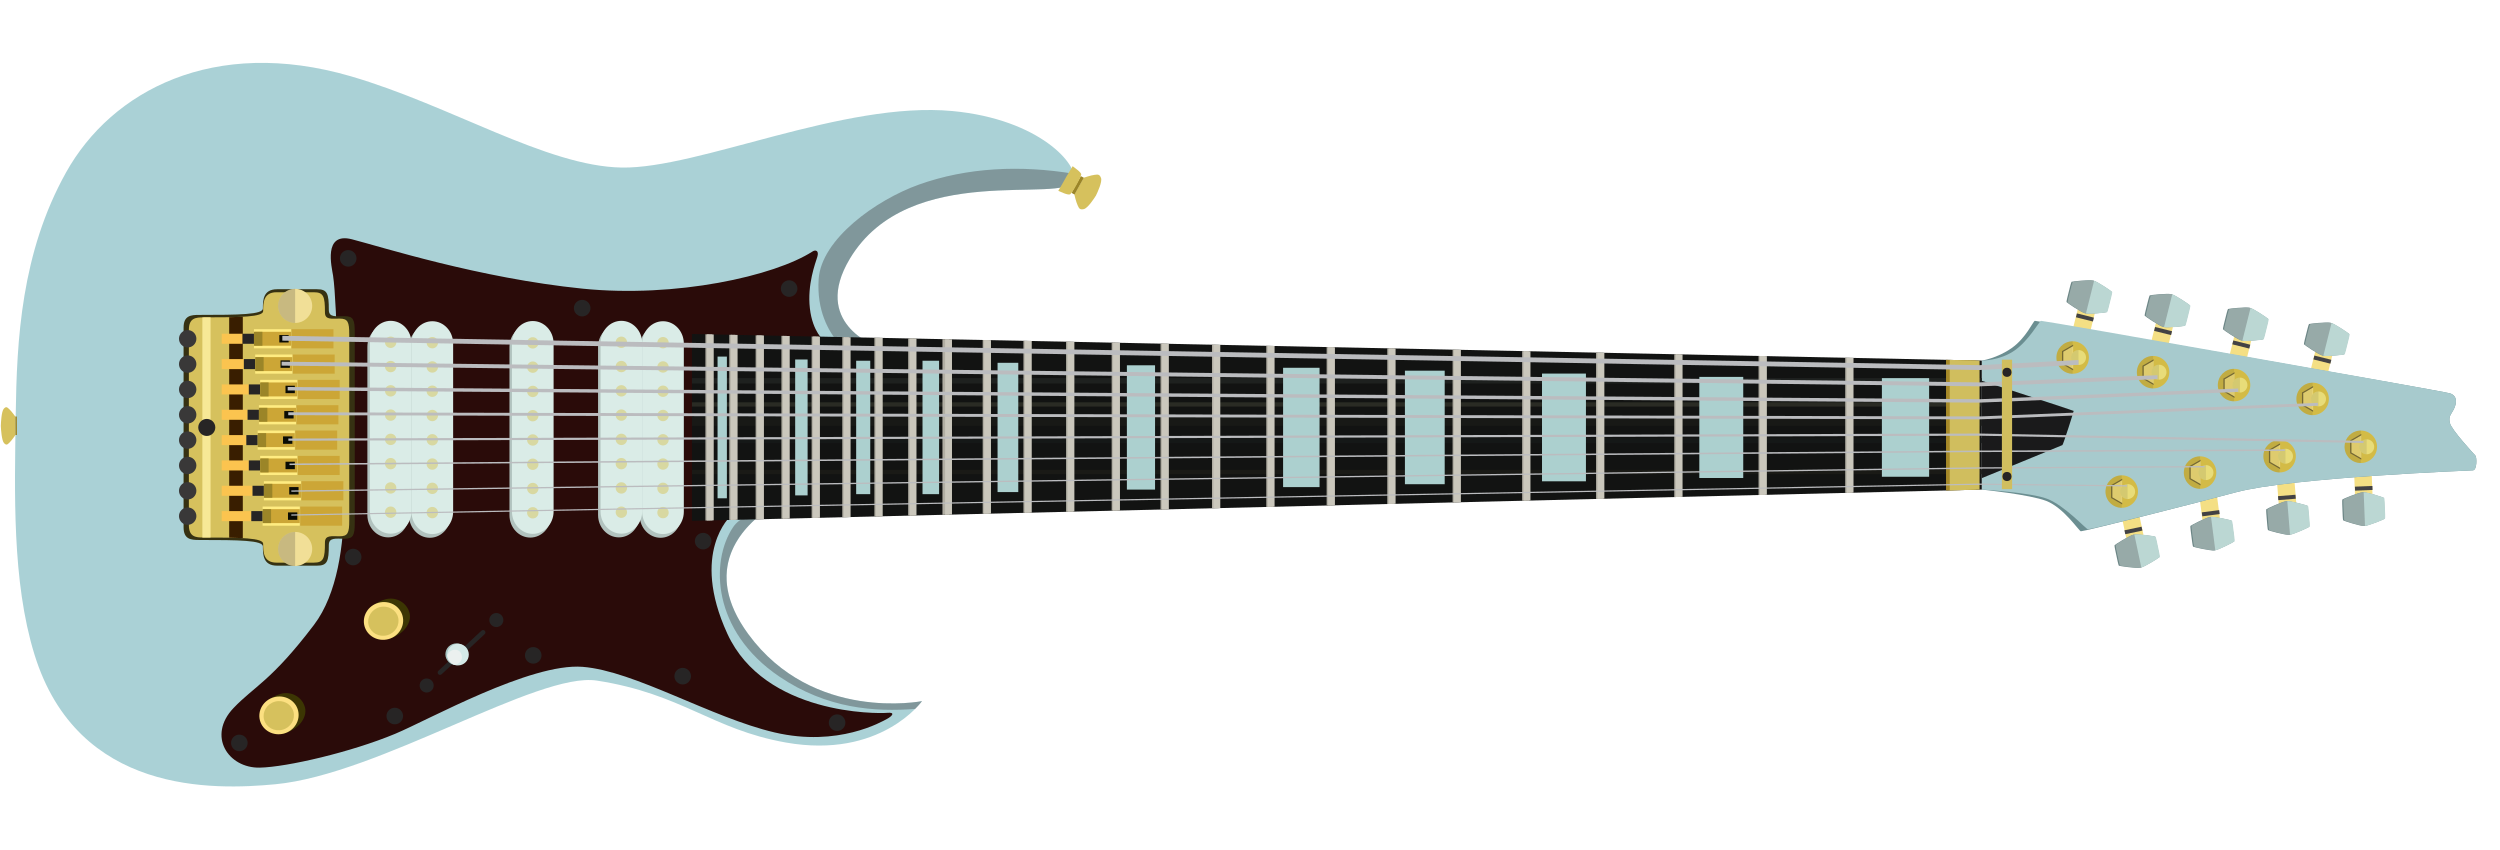 <?xml version="1.0" encoding="UTF-8" standalone="no"?>
<!-- Generator: Adobe Illustrator 16.0.0, SVG Export Plug-In . SVG Version: 6.00 Build 0)  -->

<svg
   xmlns:dc="http://purl.org/dc/elements/1.1/"
   xmlns:cc="http://creativecommons.org/ns#"
   xmlns:rdf="http://www.w3.org/1999/02/22-rdf-syntax-ns#"
   xmlns:svg="http://www.w3.org/2000/svg"
   xmlns="http://www.w3.org/2000/svg"
   xmlns:sodipodi="http://sodipodi.sourceforge.net/DTD/sodipodi-0.dtd"
   xmlns:inkscape="http://www.inkscape.org/namespaces/inkscape"
   version="1.1"
   id="Layer_1"
   x="0px"
   y="0px"
   width="512"
   height="174"
   viewBox="0 0 512 174"
   enable-background="new 0 0 500 1500"
   xml:space="preserve"
   inkscape:version="0.91 r13725"
   sodipodi:docname="tam100-8.svg"><defs
     id="defs773" /><sodipodi:namedview
     pagecolor="#ffffff"
     bordercolor="#666666"
     borderopacity="1"
     objecttolerance="10"
     gridtolerance="10"
     guidetolerance="10"
     inkscape:pageopacity="0"
     inkscape:pageshadow="2"
     inkscape:window-width="1920"
     inkscape:window-height="1058"
     id="namedview771"
     showgrid="false"
     inkscape:zoom="0.62933332"
     inkscape:cx="695.58732"
     inkscape:cy="302.02303"
     inkscape:window-x="-8"
     inkscape:window-y="-8"
     inkscape:window-maximized="1"
     inkscape:current-layer="Layer_1" /><g
     id="g3"
     transform="matrix(0,0.338,-0.338,0,507.166,2.473)"><path
       d="m 102.065,849.896 c -9.205,-3.214 -37.094,20.416 -42.092,73.431 -6.214,65.914 34.971,153.799 34.241,200.376 -0.717,45.683 -37.652,103.618 -55.326,164.258 -24.19,83.002 8.877,144.922 58.146,172.441 48.795,27.254 101.44,29.953 147.493,30.577 46.053,0.625 100.261,2.355 144.642,-11.344 85.104,-26.271 82.221,-108.764 78.712,-145.957 -5.924,-62.803 -68.354,-159.089 -62.809,-194.857 8.013,-51.674 29.566,-69.624 37.521,-114.492 10.195,-57.504 -25.103,-82.522 -25.103,-82.522 0,0 13.147,65.946 -40.602,105.287 -53.751,39.341 -81.714,-22.06 -81.714,-22.06 L 202.2,970.005 c 0,0 -13.881,38.81 -52.682,15.595 C 89.283,949.561 117.009,855.115 102.065,849.896 Z"
       id="path5"
       inkscape:connector-curvature="0"
       style="fill:#aad1d6" /><path
       d="m 102.065,849.896 c -1.117,-0.39 -2.512,-0.381 -4.105,0.024 -5.247,31.766 -4.01,64.326 6.651,94.006 9.238,25.718 32.97,58.969 57.241,60.536 37.385,2.416 51.241,-27.443 51.241,-27.443 l -0.765,-1.02 -10.129,-5.995 c 0,0 -13.881,38.81 -52.682,15.595 C 89.283,949.561 117.009,855.115 102.065,849.896 Z"
       id="path7"
       inkscape:connector-curvature="0"
       style="opacity:0.4;fill:#434244" /><path
       d="m 137.661,1287.295 c 4.51,-17.627 23.567,-77.085 29.925,-139.782 5.746,-56.67 -7.679,-116.361 -22.546,-139.373 -1.118,-1.73 -0.637,-4.06 3.279,-2.869 3.917,1.19 16.68,6.15 31.154,4.509 14.474,-1.641 19.676,-8.608 19.676,-8.608 l 106.169,56.57 c 0,0 21.968,24.689 71.326,2.049 49.359,-22.641 48.493,-91.239 47.961,-96.741 -0.532,-5.502 2.137,-2.943 3.689,0 1.552,2.943 17.216,29.514 8.198,68.047 -9.019,38.532 -37.303,84.853 -39.763,116.417 -2.459,31.563 32.107,93.227 40.582,113.548 11.089,26.588 20.147,65.569 20.496,81.983 0.41,19.267 -19.266,31.975 -36.072,15.987 -13.233,-12.588 -16.397,-22.956 -50.42,-48.78 -37.688,-28.605 -119.596,-15.164 -119.596,-15.164 0,0 -74.723,0.936 -92.054,3.594 -5.011,0.768 -26.513,6.239 -22.004,-11.387 z"
       id="path9"
       inkscape:connector-curvature="0"
       style="fill:#2a0b09" /><g
       id="g11"><rect
         x="299.702"
         y="203.439"
         transform="matrix(0.978,-0.207,0.207,0.978,-36.518,68.629)"
         width="19.698"
         height="10.609"
         id="rect13"
         style="fill:#f4df84" /><rect
         x="313.042"
         y="202.442"
         transform="matrix(0.978,-0.207,0.207,0.978,-36.255,69.694)"
         width="2.418"
         height="10.611"
         id="rect15"
         style="fill:#434244" /><path
         d="m 317.869,194.755 c 0.229,-0.285 4.54,-1.156 6.158,-1.497 1.612,-0.34 5.904,-1.29 6.231,-1.125 0.325,0.163 5.896,9.025 6.409,11.447 0.512,2.421 -0.989,12.779 -1.221,13.061 -0.231,0.287 -4.541,1.157 -6.156,1.498 -1.615,0.343 -5.909,1.292 -6.235,1.126 -0.324,-0.166 -5.87,-8.91 -6.407,-11.447 -0.536,-2.538 0.989,-12.781 1.221,-13.063 z"
         id="path17"
         inkscape:connector-curvature="0"
         style="fill:#6d8686" /><path
         d="m 317.798,194.423 c 0.232,-0.279 4.542,-1.151 6.158,-1.493 1.614,-0.342 5.907,-1.289 6.232,-1.129 0.324,0.161 5.859,8.851 6.361,11.226 0.505,2.379 -1.034,12.564 -1.268,12.844 -0.23,0.279 -4.54,1.152 -6.154,1.494 -1.616,0.342 -5.91,1.289 -6.234,1.129 -0.325,-0.162 -5.834,-8.736 -6.361,-11.228 -0.526,-2.492 1.035,-12.563 1.266,-12.843 z"
         id="path19"
         inkscape:connector-curvature="0"
         style="fill:#bbd7d3" /><path
         d="m 329.128,217.365 c 1.614,-0.341 5.924,-1.215 6.154,-1.494 0.233,-0.279 1.772,-10.464 1.268,-12.844 l -20.018,4.238 c 0.527,2.492 6.036,11.066 6.361,11.228 0.325,0.16 4.619,-0.786 6.235,-1.128 z"
         id="path21"
         inkscape:connector-curvature="0"
         style="opacity:0.3;fill:#434244" /></g><g
       id="g23"><rect
         x="179.733"
         y="233.028"
         transform="matrix(-0.97,-0.242,0.242,-0.97,315.763,515.501)"
         width="19.697"
         height="10.609"
         id="rect25"
         style="fill:#f4df84" /><rect
         x="183.713"
         y="231.863"
         transform="matrix(-0.97,-0.242,0.242,-0.97,307.015,512.01)"
         width="2.417"
         height="10.611"
         id="rect27"
         style="fill:#434244" /><path
         d="m 181.775,224.052 c -0.219,-0.293 -4.496,-1.32 -6.101,-1.719 -1.599,-0.398 -5.854,-1.502 -6.188,-1.349 -0.329,0.151 -6.219,8.806 -6.818,11.208 -0.599,2.402 0.527,12.809 0.748,13.097 0.22,0.295 4.495,1.32 6.097,1.719 1.602,0.402 5.859,1.505 6.19,1.351 0.33,-0.153 6.189,-8.692 6.818,-11.207 0.627,-2.517 -0.524,-12.81 -0.746,-13.1 z"
         id="path29"
         inkscape:connector-curvature="0"
         style="fill:#6d8686" /><path
         d="m 181.858,223.723 c -0.224,-0.287 -4.498,-1.314 -6.102,-1.715 -1.6,-0.4 -5.855,-1.5 -6.187,-1.353 -0.33,0.15 -6.177,8.633 -6.764,10.988 -0.59,2.36 0.579,12.594 0.802,12.881 0.22,0.287 4.496,1.316 6.097,1.715 1.604,0.402 5.859,1.502 6.189,1.354 0.33,-0.148 6.146,-8.518 6.763,-10.989 0.618,-2.472 -0.579,-12.592 -0.798,-12.881 z"
         id="path31"
         inkscape:connector-curvature="0"
         style="fill:#bbd7d3" /><path
         d="m 169.705,246.239 c -1.601,-0.398 -5.877,-1.428 -6.097,-1.715 -0.223,-0.287 -1.392,-10.521 -0.802,-12.881 l 19.851,4.96 c -0.616,2.471 -6.433,10.84 -6.763,10.989 -0.33,0.149 -4.585,-0.951 -6.189,-1.353 z"
         id="path33"
         inkscape:connector-curvature="0"
         style="opacity:0.3;fill:#434244" /></g><g
       id="g35"><rect
         x="187.979"
         y="185.683"
         transform="matrix(-0.97,-0.242,0.242,-0.97,343.486,424.216)"
         width="19.697"
         height="10.609"
         id="rect37"
         style="fill:#f4df84" /><rect
         x="191.958"
         y="184.518"
         transform="matrix(-0.97,-0.242,0.242,-0.97,334.708,420.718)"
         width="2.417"
         height="10.61"
         id="rect39"
         style="fill:#434244" /><path
         d="m 190.021,176.707 c -0.22,-0.293 -4.497,-1.32 -6.101,-1.719 -1.6,-0.399 -5.854,-1.502 -6.188,-1.349 -0.329,0.151 -6.219,8.806 -6.817,11.208 -0.6,2.402 0.526,12.809 0.747,13.097 0.22,0.295 4.496,1.32 6.097,1.72 1.602,0.401 5.859,1.504 6.191,1.351 0.33,-0.153 6.188,-8.692 6.817,-11.208 0.628,-2.518 -0.525,-12.81 -0.746,-13.1 z"
         id="path41"
         inkscape:connector-curvature="0"
         style="fill:#6d8686" /><path
         d="m 190.104,176.377 c -0.223,-0.286 -4.498,-1.313 -6.102,-1.714 -1.6,-0.4 -5.854,-1.501 -6.187,-1.354 -0.33,0.15 -6.176,8.634 -6.763,10.989 -0.591,2.36 0.579,12.594 0.801,12.881 0.221,0.287 4.496,1.316 6.098,1.714 1.602,0.401 5.859,1.503 6.188,1.354 0.33,-0.149 6.147,-8.519 6.764,-10.99 0.617,-2.47 -0.58,-12.59 -0.799,-12.88 z"
         id="path43"
         inkscape:connector-curvature="0"
         style="fill:#bbd7d3" /><path
         d="m 177.951,198.894 c -1.602,-0.398 -5.877,-1.428 -6.098,-1.714 -0.222,-0.287 -1.392,-10.521 -0.801,-12.881 l 19.851,4.96 c -0.616,2.471 -6.434,10.84 -6.764,10.99 -0.328,0.147 -4.586,-0.954 -6.188,-1.355 z"
         id="path45"
         inkscape:connector-curvature="0"
         style="opacity:0.3;fill:#434244" /></g><g
       id="g47"><rect
         x="196.225"
         y="138.245"
         transform="matrix(-0.97,-0.242,0.242,-0.97,371.221,332.755)"
         width="19.697"
         height="10.609"
         id="rect49"
         style="fill:#f4df84" /><rect
         x="200.204"
         y="137.079"
         transform="matrix(-0.97,-0.242,0.242,-0.97,362.351,329.305)"
         width="2.418"
         height="10.611"
         id="rect51"
         style="fill:#434244" /><path
         d="m 198.267,129.269 c -0.219,-0.293 -4.495,-1.32 -6.101,-1.72 -1.599,-0.398 -5.854,-1.502 -6.187,-1.349 -0.33,0.151 -6.219,8.806 -6.819,11.207 -0.599,2.401 0.527,12.808 0.748,13.097 0.22,0.295 4.496,1.321 6.098,1.72 1.602,0.402 5.858,1.504 6.19,1.351 0.33,-0.154 6.188,-8.692 6.817,-11.208 0.628,-2.515 -0.525,-12.808 -0.746,-13.098 z"
         id="path53"
         inkscape:connector-curvature="0"
         style="fill:#6d8686" /><path
         d="m 198.35,128.939 c -0.223,-0.287 -4.498,-1.314 -6.102,-1.714 -1.6,-0.401 -5.854,-1.501 -6.187,-1.354 -0.33,0.15 -6.176,8.634 -6.764,10.988 -0.59,2.36 0.58,12.595 0.803,12.881 0.22,0.288 4.495,1.316 6.097,1.716 1.603,0.401 5.859,1.502 6.189,1.354 0.33,-0.15 6.146,-8.519 6.764,-10.989 0.617,-2.472 -0.581,-12.593 -0.8,-12.882 z"
         id="path55"
         inkscape:connector-curvature="0"
         style="fill:#bbd7d3" /><path
         d="m 186.197,151.456 c -1.602,-0.399 -5.877,-1.428 -6.097,-1.716 -0.223,-0.286 -1.393,-10.521 -0.803,-12.881 l 19.853,4.961 c -0.618,2.47 -6.434,10.839 -6.764,10.989 -0.329,0.149 -4.586,-0.952 -6.189,-1.353 z"
         id="path57"
         inkscape:connector-curvature="0"
         style="opacity:0.3;fill:#434244" /></g><g
       id="g59"><rect
         x="205.332"
         y="89.169"
         transform="matrix(-0.97,-0.242,0.242,-0.97,401.06,238.268)"
         width="19.697"
         height="10.609"
         id="rect61"
         style="fill:#f4df84" /><rect
         x="209.311"
         y="88.004"
         transform="matrix(-0.97,-0.242,0.242,-0.97,392.206,234.783)"
         width="2.418"
         height="10.61"
         id="rect63"
         style="fill:#434244" /><path
         d="m 207.374,80.192 c -0.219,-0.294 -4.496,-1.32 -6.101,-1.719 -1.598,-0.399 -5.854,-1.502 -6.188,-1.35 -0.33,0.152 -6.219,8.806 -6.818,11.208 -0.6,2.401 0.527,12.808 0.748,13.096 0.22,0.295 4.495,1.32 6.097,1.72 1.602,0.401 5.859,1.504 6.19,1.35 0.331,-0.153 6.189,-8.692 6.818,-11.207 0.628,-2.515 -0.525,-12.808 -0.746,-13.098 z"
         id="path65"
         inkscape:connector-curvature="0"
         style="fill:#6d8686" /><path
         d="m 207.457,79.863 c -0.224,-0.287 -4.498,-1.314 -6.101,-1.714 -1.601,-0.401 -5.856,-1.501 -6.188,-1.354 -0.33,0.15 -6.176,8.634 -6.764,10.987 -0.59,2.361 0.579,12.595 0.802,12.882 0.221,0.288 4.496,1.317 6.098,1.715 1.602,0.401 5.859,1.502 6.188,1.354 0.33,-0.15 6.146,-8.52 6.763,-10.99 0.618,-2.47 -0.579,-12.591 -0.798,-12.88 z"
         id="path67"
         inkscape:connector-curvature="0"
         style="fill:#bbd7d3" /><path
         d="m 195.305,102.379 c -1.602,-0.398 -5.877,-1.428 -6.098,-1.715 -0.223,-0.287 -1.392,-10.521 -0.802,-12.882 l 19.851,4.961 c -0.616,2.47 -6.433,10.84 -6.763,10.99 -0.329,0.148 -4.587,-0.952 -6.188,-1.354 z"
         id="path69"
         inkscape:connector-curvature="0"
         style="opacity:0.3;fill:#434244" /></g><g
       id="g71"><rect
         x="288.903"
         y="156.41"
         transform="matrix(0.992,-0.127,0.127,0.992,-18.146,39.321)"
         width="19.697"
         height="10.609"
         id="rect73"
         style="fill:#f4df84" /><rect
         x="302.308"
         y="155.797"
         transform="matrix(0.992,-0.128,0.128,0.992,-18.059,40.002)"
         width="2.417"
         height="10.61"
         id="rect75"
         style="fill:#434244" /><path
         d="m 308.174,148.445 c 0.252,-0.265 4.619,-0.785 6.26,-0.994 1.635,-0.208 5.989,-0.808 6.303,-0.617 0.31,0.188 5.146,9.472 5.462,11.929 0.313,2.454 -2.021,12.657 -2.274,12.919 -0.253,0.267 -4.619,0.785 -6.256,0.995 -1.638,0.211 -5.994,0.809 -6.307,0.618 -0.31,-0.191 -5.13,-9.355 -5.46,-11.927 -0.33,-2.575 2.018,-12.661 2.272,-12.923 z"
         id="path77"
         inkscape:connector-curvature="0"
         style="fill:#6d8686" /><path
         d="m 308.13,148.108 c 0.255,-0.259 4.621,-0.779 6.26,-0.989 1.637,-0.21 5.991,-0.807 6.303,-0.622 0.311,0.187 5.125,9.295 5.433,11.704 0.31,2.413 -2.048,12.439 -2.302,12.699 -0.253,0.259 -4.619,0.781 -6.256,0.991 -1.639,0.21 -5.995,0.807 -6.305,0.621 -0.312,-0.187 -5.109,-9.18 -5.433,-11.706 -0.324,-2.526 2.048,-12.437 2.3,-12.698 z"
         id="path79"
         inkscape:connector-curvature="0"
         style="fill:#bbd7d3" /><path
         d="m 317.567,171.891 c 1.637,-0.209 6.003,-0.731 6.256,-0.991 0.254,-0.26 2.611,-10.287 2.302,-12.699 l -20.295,2.605 c 0.323,2.526 5.121,11.519 5.433,11.706 0.309,0.186 4.666,-0.411 6.304,-0.621 z"
         id="path81"
         inkscape:connector-curvature="0"
         style="opacity:0.3;fill:#434244" /></g><g
       id="g83"><rect
         x="279.35"
         y="109.872"
         transform="matrix(0.997,-0.082,0.082,0.997,-8.444,24.014)"
         width="19.698"
         height="10.61"
         id="rect85"
         style="fill:#f4df84" /><rect
         x="292.778"
         y="109.479"
         transform="matrix(0.997,-0.082,0.082,0.997,-8.423,24.496)"
         width="2.417"
         height="10.611"
         id="rect87"
         style="fill:#434244" /><path
         d="m 299.22,102.353 c 0.263,-0.253 4.65,-0.572 6.297,-0.706 1.644,-0.134 6.021,-0.534 6.325,-0.328 0.302,0.203 4.708,9.698 4.91,12.166 0.201,2.466 -2.598,12.552 -2.863,12.802 -0.265,0.254 -4.65,0.573 -6.295,0.707 -1.646,0.136 -6.025,0.534 -6.328,0.329 -0.301,-0.206 -4.696,-9.581 -4.908,-12.165 -0.212,-2.586 2.595,-12.555 2.862,-12.805 z"
         id="path89"
         inkscape:connector-curvature="0"
         style="fill:#6d8686" /><path
         d="m 299.19,102.015 c 0.267,-0.247 4.651,-0.567 6.299,-0.702 1.645,-0.135 6.021,-0.531 6.324,-0.333 0.302,0.202 4.693,9.521 4.892,11.94 0.199,2.424 -2.615,12.333 -2.882,12.581 -0.264,0.248 -4.649,0.569 -6.294,0.703 -1.647,0.135 -6.026,0.531 -6.327,0.331 -0.302,-0.201 -4.683,-9.403 -4.891,-11.942 -0.207,-2.537 2.616,-12.33 2.879,-12.578 z"
         id="path91"
         inkscape:connector-curvature="0"
         style="fill:#bbd7d3" /><path
         d="m 307.529,126.205 c 1.645,-0.134 6.03,-0.456 6.294,-0.703 0.267,-0.248 3.081,-10.157 2.882,-12.581 l -20.394,1.673 c 0.208,2.539 4.589,11.741 4.891,11.942 0.301,0.2 4.68,-0.196 6.327,-0.331 z"
         id="path93"
         inkscape:connector-curvature="0"
         style="opacity:0.3;fill:#434244" /></g><g
       id="g95"><rect
         x="273.941"
         y="63.273"
         transform="matrix(0.999,-0.039,0.039,0.999,-2.466,11.154)"
         width="19.697"
         height="10.61"
         id="rect97"
         style="fill:#f4df84" /><rect
         x="287.381"
         y="63.084"
         transform="matrix(0.999,-0.04,0.04,0.999,-2.482,11.481)"
         width="2.417"
         height="10.612"
         id="rect99"
         style="fill:#434244" /><path
         d="m 294.348,56.193 c 0.274,-0.242 4.671,-0.374 6.322,-0.437 1.647,-0.064 6.038,-0.276 6.333,-0.058 0.292,0.216 4.29,9.891 4.387,12.364 0.096,2.473 -3.131,12.429 -3.407,12.668 -0.275,0.242 -4.67,0.375 -6.32,0.438 -1.649,0.065 -6.043,0.276 -6.335,0.058 -0.292,-0.218 -4.284,-9.772 -4.386,-12.364 -0.1,-2.59 3.129,-12.43 3.406,-12.669 z"
         id="path101"
         inkscape:connector-curvature="0"
         style="fill:#6d8686" /><path
         d="m 294.334,55.855 c 0.275,-0.236 4.671,-0.369 6.321,-0.433 1.649,-0.064 6.04,-0.274 6.333,-0.063 0.294,0.214 4.284,9.712 4.378,12.139 0.096,2.43 -3.139,12.21 -3.416,12.446 -0.273,0.236 -4.669,0.37 -6.318,0.434 -1.65,0.064 -6.042,0.274 -6.335,0.061 -0.293,-0.214 -4.277,-9.595 -4.376,-12.14 -0.099,-2.545 3.139,-12.209 3.413,-12.444 z"
         id="path103"
         inkscape:connector-curvature="0"
         style="fill:#bbd7d3" /><path
         d="m 301.632,80.378 c 1.649,-0.064 6.045,-0.197 6.318,-0.434 0.277,-0.236 3.512,-10.016 3.416,-12.446 l -20.445,0.801 c 0.099,2.544 4.083,11.926 4.376,12.14 0.293,0.213 4.684,0.003 6.335,-0.061 z"
         id="path105"
         inkscape:connector-curvature="0"
         style="opacity:0.3;fill:#434244" /></g><path
       d="m 422.229,945.987 c -2.816,-2.818 -4.738,-4.181 -4.738,-4.181 0,0 13.147,65.946 -40.602,105.287 -39.158,28.659 -64.625,3.856 -75.569,-11.725 2.122,9.105 4.97,17.016 10.722,20.885 20.883,14.052 63.037,12.687 90.555,-27.907 19.669,-29.015 21.505,-58.216 19.632,-82.359 z"
       id="path107"
       inkscape:connector-curvature="0"
       style="opacity:0.4;fill:#434244" /><path
       d="m 289.33,299.709 c 0,0 2.97,-29.006 6.861,-39.063 4.125,-10.658 18.161,-19.755 18.415,-20.972 0.255,-1.217 -17.473,-71.31 -23.582,-93.785 C 281.942,112.478 277.771,3.081 277.676,2.068 c -0.235,-2.512 -7.96,-2.396 -8.975,-1.435 -1.121,1.06 -15.754,14.608 -19.747,15.437 -3.876,0.804 -4.52,-0.308 -7.897,-2.154 -4.088,-2.234 -8.617,-2.454 -10.052,2.154 -1.434,4.608 -44.225,250.38 -43.93,251.481 0.294,1.1 10.325,5.231 16.529,14.067 6.203,8.836 7.562,18.09 7.562,18.09 l 78.164,0 z"
       id="path109"
       inkscape:connector-curvature="0"
       style="fill:#6b8e91" /><path
       d="m 289.33,299.709 c 0,0 1.694,-29.585 5.586,-39.641 4.126,-10.658 18.236,-23.436 18.49,-24.652 0.255,-1.217 -16.272,-67.051 -22.382,-89.526 C 281.942,112.479 277.771,3.082 277.676,2.069 c -0.235,-2.512 -7.96,-2.396 -8.975,-1.435 -1.121,1.06 -15.754,14.608 -19.747,15.437 -3.876,0.804 -4.52,-0.308 -7.897,-2.154 -4.088,-2.234 -8.617,-2.454 -10.052,2.154 -1.434,4.608 -44.224,246.637 -43.929,247.738 0.295,1.1 11.785,7.21 17.988,16.046 6.203,8.836 6.102,19.854 6.102,19.854 l 78.164,0 z"
       id="path111"
       inkscape:connector-curvature="0"
       style="fill:#a7cacd" /><path
       d="m 223.421,299.709 c 0,0 17.975,-55.571 18.244,-55.688 0.271,-0.117 20.378,6.319 20.701,6.819 0.323,0.5 20.033,48.869 20.033,48.869 l -58.978,0 z"
       id="path113"
       inkscape:connector-curvature="0"
       style="fill:#1a1a1b" /><polygon
       points="195.067,1081.228 308.291,1081.228 289.33,299.709 211.167,299.709 "
       id="polygon115"
       style="fill:#121312" /><rect
       x="221.771"
       y="299.709"
       width="3.299"
       height="781.519"
       id="rect117"
       style="fill:#1e211f" /><rect
       x="245.548"
       y="299.709"
       width="5.156"
       height="781.519"
       id="rect119"
       style="fill:#181916" /><rect
       x="277.398"
       y="299.709"
       width="2.577"
       height="781.519"
       id="rect121"
       style="fill:#1a1a16" /><rect
       x="236.447"
       y="299.709"
       width="2.577"
       height="781.519"
       id="rect123"
       style="fill:#2a2b24" /><rect
       x="258.091"
       y="299.709"
       width="3.063"
       height="781.519"
       id="rect125"
       style="fill:#151817" /><g
       id="g127"><polygon
         points="198.28,925.286 198.194,929.447 304.608,929.447 304.508,925.286 "
         id="polygon129"
         style="fill:#b1aea3" /><polygon
         points="197.853,946.048 197.767,950.209 305.112,950.209 305.011,946.048 "
         id="polygon131"
         style="fill:#b1aea3" /><polygon
         points="199.823,850.373 199.737,854.533 302.791,854.533 302.689,850.373 "
         id="polygon133"
         style="fill:#b1aea3" /><polygon
         points="198.782,900.912 198.696,905.072 304.018,905.072 303.916,900.912 "
         id="polygon135"
         style="fill:#b1aea3" /><polygon
         points="199.291,876.21 199.205,880.371 303.418,880.371 303.316,876.21 "
         id="polygon137"
         style="fill:#b1aea3" /><polygon
         points="197.431,966.514 197.346,970.675 305.608,970.675 305.508,966.514 "
         id="polygon139"
         style="fill:#b1aea3" /><polygon
         points="308.093,1073.063 307.991,1068.901 195.321,1068.901 195.235,1073.063 "
         id="polygon141"
         style="fill:#b1aea3" /><polygon
         points="195.619,1054.442 195.533,1058.604 307.742,1058.604 307.641,1054.442 "
         id="polygon143"
         style="fill:#b1aea3" /><polygon
         points="197.03,985.975 196.944,990.136 306.081,990.136 305.979,985.975 "
         id="polygon145"
         style="fill:#b1aea3" /><polygon
         points="196.271,1022.852 196.185,1027.013 306.976,1027.013 306.874,1022.852 "
         id="polygon147"
         style="fill:#b1aea3" /><polygon
         points="196.647,1004.55 196.562,1008.711 306.532,1008.711 306.431,1004.55 "
         id="polygon149"
         style="fill:#b1aea3" /><polygon
         points="195.948,1038.48 195.862,1042.642 307.354,1042.642 307.254,1038.48 "
         id="polygon151"
         style="fill:#b1aea3" /><polygon
         points="206.438,529.245 206.354,533.406 295,533.406 294.898,529.245 "
         id="polygon153"
         style="fill:#b1aea3" /><polygon
         points="207.415,481.864 207.329,486.026 293.851,486.026 293.75,481.864 "
         id="polygon155"
         style="fill:#b1aea3" /><polygon
         points="205.516,574.033 205.431,578.192 296.086,578.192 295.985,574.033 "
         id="polygon157"
         style="fill:#b1aea3" /><polygon
         points="208.467,430.786 208.382,434.947 292.611,434.947 292.51,430.786 "
         id="polygon159"
         style="fill:#b1aea3" /><polygon
         points="204.647,616.177 204.563,620.339 297.109,620.339 297.008,616.177 "
         id="polygon161"
         style="fill:#b1aea3" /><polygon
         points="209.549,378.281 209.463,382.441 291.337,382.441 291.236,378.281 "
         id="polygon163"
         style="fill:#b1aea3" /><polygon
         points="203.833,655.747 203.747,659.908 298.069,659.908 297.968,655.747 "
         id="polygon165"
         style="fill:#b1aea3" /><polygon
         points="201.645,761.969 201.559,766.129 300.646,766.129 300.546,761.969 "
         id="polygon167"
         style="fill:#b1aea3" /><polygon
         points="201.003,793.132 200.917,797.291 301.401,797.291 301.302,793.132 "
         id="polygon169"
         style="fill:#b1aea3" /><polygon
         points="200.393,822.759 200.307,826.92 302.121,826.92 302.02,822.759 "
         id="polygon171"
         style="fill:#b1aea3" /><polygon
         points="203.075,692.502 202.99,696.665 298.961,696.665 298.859,692.502 "
         id="polygon173"
         style="fill:#b1aea3" /><polygon
         points="202.322,729.067 202.236,733.227 299.849,733.227 299.747,729.067 "
         id="polygon175"
         style="fill:#b1aea3" /></g><g
       id="g177"><polygon
         points="199.841,849.506 199.755,853.667 302.77,853.667 302.669,849.506 "
         id="polygon179"
         style="fill:#cac7bc" /><polygon
         points="197.449,965.646 197.363,969.808 305.588,969.808 305.486,965.646 "
         id="polygon181"
         style="fill:#cac7bc" /><polygon
         points="197.048,985.107 196.962,989.269 306.06,989.269 305.959,985.107 "
         id="polygon183"
         style="fill:#cac7bc" /><polygon
         points="198.8,900.044 198.714,904.205 303.996,904.205 303.895,900.044 "
         id="polygon185"
         style="fill:#cac7bc" /><polygon
         points="199.31,875.344 199.224,879.503 303.396,879.503 303.296,875.344 "
         id="polygon187"
         style="fill:#cac7bc" /><polygon
         points="198.313,923.667 198.228,927.829 304.569,927.829 304.468,923.667 "
         id="polygon189"
         style="fill:#cac7bc" /><polygon
         points="308.071,1072.195 307.971,1068.034 195.34,1068.034 195.254,1072.195 "
         id="polygon191"
         style="fill:#cac7bc" /><polygon
         points="196.665,1003.683 196.579,1007.844 306.511,1007.844 306.409,1003.683 "
         id="polygon193"
         style="fill:#cac7bc" /><polygon
         points="195.637,1053.575 195.552,1057.736 307.721,1057.736 307.62,1053.575 "
         id="polygon195"
         style="fill:#cac7bc" /><polygon
         points="195.966,1037.614 195.881,1041.774 307.334,1041.774 307.232,1037.614 "
         id="polygon197"
         style="fill:#cac7bc" /><polygon
         points="196.288,1021.985 196.202,1026.146 306.954,1026.146 306.854,1021.985 "
         id="polygon199"
         style="fill:#cac7bc" /><polygon
         points="197.87,945.181 197.784,949.342 305.091,949.342 304.99,945.181 "
         id="polygon201"
         style="fill:#cac7bc" /><polygon
         points="207.433,480.998 207.347,485.158 293.829,485.158 293.729,480.998 "
         id="polygon203"
         style="fill:#cac7bc" /><polygon
         points="204.666,615.311 204.58,619.472 297.088,619.472 296.986,615.311 "
         id="polygon205"
         style="fill:#cac7bc" /><polygon
         points="205.534,573.165 205.448,577.326 296.065,577.326 295.965,573.165 "
         id="polygon207"
         style="fill:#cac7bc" /><polygon
         points="206.456,528.379 206.371,532.54 294.979,532.54 294.878,528.379 "
         id="polygon209"
         style="fill:#cac7bc" /><polygon
         points="200.41,821.892 200.324,826.053 302.1,826.053 301.999,821.892 "
         id="polygon211"
         style="fill:#cac7bc" /><polygon
         points="209.566,377.414 209.48,381.574 291.316,381.574 291.216,377.414 "
         id="polygon213"
         style="fill:#cac7bc" /><polygon
         points="208.485,429.918 208.399,434.08 292.59,434.08 292.489,429.918 "
         id="polygon215"
         style="fill:#cac7bc" /><polygon
         points="201.662,761.102 201.577,765.262 300.625,765.262 300.524,761.102 "
         id="polygon217"
         style="fill:#cac7bc" /><polygon
         points="201.021,792.264 200.935,796.425 301.381,796.425 301.28,792.264 "
         id="polygon219"
         style="fill:#cac7bc" /><polygon
         points="202.34,728.2 202.255,732.361 299.827,732.361 299.726,728.2 "
         id="polygon221"
         style="fill:#cac7bc" /><polygon
         points="203.094,691.637 203.008,695.797 298.939,695.797 298.839,691.637 "
         id="polygon223"
         style="fill:#cac7bc" /><polygon
         points="203.851,654.881 203.765,659.041 298.048,659.041 297.947,654.881 "
         id="polygon225"
         style="fill:#cac7bc" /></g><g
       id="g227"><circle
         cx="290.535"
         cy="214.899"
         r="9.842"
         id="circle229"
         style="fill:#d3bb46" /><polygon
         points="286.632,221.364 282.729,214.604 298.342,214.604 294.438,221.364 "
         id="polygon231"
         style="opacity:0.5;fill:#272525" /><polygon
         points="287.042,220.57 283.549,214.519 297.521,214.519 294.029,220.57 "
         id="polygon233"
         style="fill:#f3de77" /><path
         d="m 290.536,224.742 c 5.435,0 9.841,-4.407 9.841,-9.842 l -19.684,0 c 0,5.435 4.406,9.842 9.843,9.842 z"
         id="path235"
         inkscape:connector-curvature="0"
         style="opacity:0.1;fill:#272525" /></g><g
       id="g237"><circle
         cx="209.313"
         cy="244.638"
         r="9.842"
         id="circle239"
         style="fill:#d3bb46" /><polygon
         points="205.41,251.103 201.507,244.343 217.121,244.343 213.217,251.103 "
         id="polygon241"
         style="opacity:0.5;fill:#272525" /><polygon
         points="205.82,250.309 202.326,244.257 216.3,244.257 212.807,250.309 "
         id="polygon243"
         style="fill:#f3de77" /><path
         d="m 209.314,254.48 c 5.435,0 9.841,-4.407 9.841,-9.842 l -19.684,0 c 0.001,5.436 4.406,9.842 9.843,9.842 z"
         id="path245"
         inkscape:connector-curvature="0"
         style="opacity:0.1;fill:#272525" /></g><g
       id="g247"><circle
         cx="218.199"
         cy="195.889"
         r="9.842"
         id="circle249"
         style="fill:#d3bb46" /><polygon
         points="214.296,202.354 210.393,195.593 226.007,195.593 222.103,202.354 "
         id="polygon251"
         style="opacity:0.5;fill:#272525" /><polygon
         points="214.706,201.559 211.213,195.508 225.187,195.508 221.692,201.559 "
         id="polygon253"
         style="fill:#f3de77" /><path
         d="m 218.2,205.731 c 5.435,0 9.841,-4.407 9.841,-9.842 l -19.684,0 c 0,5.435 4.406,9.842 9.843,9.842 z"
         id="path255"
         inkscape:connector-curvature="0"
         style="opacity:0.1;fill:#272525" /></g><g
       id="g257"><path
         d="m 235.848,146.836 c 0,5.435 -4.406,9.842 -9.84,9.842 -5.438,0 -9.844,-4.407 -9.844,-9.842 0,-5.436 4.405,-9.842 9.844,-9.842 5.433,0 9.84,4.407 9.84,9.842 z"
         id="path259"
         inkscape:connector-curvature="0"
         style="fill:#d3bb46" /><polygon
         points="222.104,153.301 218.199,146.541 233.813,146.541 229.909,153.301 "
         id="polygon261"
         style="opacity:0.5;fill:#272525" /><polygon
         points="222.513,152.506 219.02,146.456 232.993,146.456 229.5,152.506 "
         id="polygon263"
         style="fill:#f3de77" /><path
         d="m 226.008,156.678 c 5.434,0 9.84,-4.407 9.84,-9.842 l -19.684,0 c 0,5.435 4.405,9.842 9.844,9.842 z"
         id="path265"
         inkscape:connector-curvature="0"
         style="opacity:0.1;fill:#272525" /></g><g
       id="g267"><path
         d="m 244.241,99.235 c 0,5.435 -4.406,9.842 -9.84,9.842 -5.438,0 -9.844,-4.407 -9.844,-9.842 0,-5.435 4.405,-9.842 9.844,-9.842 5.434,0 9.84,4.407 9.84,9.842 z"
         id="path269"
         inkscape:connector-curvature="0"
         style="fill:#d3bb46" /><polygon
         points="230.497,105.7 226.593,98.939 242.207,98.939 238.303,105.7 "
         id="polygon271"
         style="opacity:0.5;fill:#272525" /><polygon
         points="230.906,104.905 227.413,98.854 241.387,98.854 237.894,104.905 "
         id="polygon273"
         style="fill:#f3de77" /><path
         d="m 234.401,109.078 c 5.434,0 9.84,-4.407 9.84,-9.842 l -19.684,0 c 0.001,5.434 4.406,9.842 9.844,9.842 z"
         id="path275"
         inkscape:connector-curvature="0"
         style="opacity:0.1;fill:#272525" /></g><g
       id="g277"><path
         d="m 288.872,167.433 c 0,5.435 -4.407,9.842 -9.841,9.842 -5.438,0 -9.843,-4.407 -9.843,-9.842 0,-5.436 4.404,-9.842 9.843,-9.842 5.434,0 9.841,4.407 9.841,9.842 z"
         id="path279"
         inkscape:connector-curvature="0"
         style="fill:#d3bb46" /><polygon
         points="275.127,173.898 271.224,167.137 286.837,167.137 282.934,173.898 "
         id="polygon281"
         style="opacity:0.5;fill:#272525" /><polygon
         points="275.536,173.103 272.043,167.052 286.017,167.052 282.524,173.103 "
         id="polygon283"
         style="fill:#f3de77" /><path
         d="m 279.031,177.275 c 5.434,0 9.841,-4.407 9.841,-9.842 l -19.684,0 c 0,5.435 4.405,9.842 9.843,9.842 z"
         id="path285"
         inkscape:connector-curvature="0"
         style="opacity:0.1;fill:#272525" /></g><g
       id="g287"><path
         d="m 278.949,119.242 c 0,5.436 -4.407,9.842 -9.841,9.842 -5.438,0 -9.843,-4.407 -9.843,-9.842 0,-5.435 4.404,-9.842 9.843,-9.842 5.434,-0.001 9.841,4.407 9.841,9.842 z"
         id="path289"
         inkscape:connector-curvature="0"
         style="fill:#d3bb46" /><polygon
         points="265.204,125.707 261.301,118.946 276.914,118.946 273.011,125.707 "
         id="polygon291"
         style="opacity:0.5;fill:#272525" /><polygon
         points="265.613,124.912 262.12,118.861 276.094,118.861 272.601,124.912 "
         id="polygon293"
         style="fill:#f3de77" /><path
         d="m 269.108,129.084 c 5.434,0 9.841,-4.407 9.841,-9.842 l -19.684,0 c 0.001,5.435 4.405,9.842 9.843,9.842 z"
         id="path295"
         inkscape:connector-curvature="0"
         style="opacity:0.1;fill:#272525" /></g><g
       id="g297"><path
         d="m 273.243,70.04 c 0,5.435 -4.407,9.842 -9.841,9.842 -5.438,0 -9.843,-4.407 -9.843,-9.842 0,-5.435 4.404,-9.842 9.843,-9.842 5.434,-10e-4 9.841,4.406 9.841,9.842 z"
         id="path299"
         inkscape:connector-curvature="0"
         style="fill:#d3bb46" /><polygon
         points="259.498,76.504 255.595,69.744 271.208,69.744 267.305,76.504 "
         id="polygon301"
         style="opacity:0.5;fill:#272525" /><polygon
         points="259.907,75.709 256.414,69.659 270.388,69.659 266.895,75.709 "
         id="polygon303"
         style="fill:#f3de77" /><path
         d="m 263.402,79.882 c 5.434,0 9.841,-4.407 9.841,-9.842 l -19.683,0 c 0,5.435 4.404,9.842 9.842,9.842 z"
         id="path305"
         inkscape:connector-curvature="0"
         style="opacity:0.1;fill:#272525" /></g><polygon
       points="289.855,321.363 289.417,303.29 211.094,303.29 210.721,321.363 "
       id="polygon307"
       style="fill:#a78a29" /><polygon
       points="289.801,319.108 289.362,301.035 211.141,301.035 210.768,319.108 "
       id="polygon309"
       style="fill:#d0be5e" /><g
       id="g311"><circle
         cx="290.536"
         cy="211.33"
         r="4.542"
         id="circle313"
         style="fill:#e8dc79" /><path
         d="m 290.536,215.874 c 2.508,0 4.542,-2.034 4.542,-4.543 l -9.085,0 c 0,2.509 2.033,4.543 4.543,4.543 z"
         id="path315"
         inkscape:connector-curvature="0"
         style="opacity:0.1;fill:#272525" /></g><g
       id="g317"><circle
         cx="209.314"
         cy="241.069"
         r="4.542"
         id="circle319"
         style="fill:#e8dc79" /><path
         d="m 209.314,245.612 c 2.508,0 4.542,-2.034 4.542,-4.543 l -9.085,0 c 0,2.51 2.034,4.543 4.543,4.543 z"
         id="path321"
         inkscape:connector-curvature="0"
         style="opacity:0.1;fill:#272525" /></g><g
       id="g323"><circle
         cx="218.2"
         cy="192.319"
         r="4.542"
         id="circle325"
         style="fill:#e8dc79" /><path
         d="m 218.2,196.863 c 2.508,0 4.542,-2.034 4.542,-4.543 l -9.085,0 c 0,2.509 2.033,4.543 4.543,4.543 z"
         id="path327"
         inkscape:connector-curvature="0"
         style="opacity:0.1;fill:#272525" /></g><g
       id="g329"><circle
         cx="226.006"
         cy="143.267"
         r="4.542"
         id="circle331"
         style="fill:#e8dc79" /><path
         d="m 226.008,147.81 c 2.507,0 4.541,-2.034 4.541,-4.543 l -9.085,0 c 0,2.509 2.033,4.543 4.544,4.543 z"
         id="path333"
         inkscape:connector-curvature="0"
         style="opacity:0.1;fill:#272525" /></g><g
       id="g335"><circle
         cx="234.4"
         cy="95.666"
         r="4.542"
         id="circle337"
         style="fill:#e8dc79" /><path
         d="m 234.401,100.209 c 2.507,0 4.541,-2.034 4.541,-4.543 l -9.085,0 c 0,2.509 2.034,4.543 4.544,4.543 z"
         id="path339"
         inkscape:connector-curvature="0"
         style="opacity:0.1;fill:#272525" /></g><g
       id="g341"><circle
         cx="279.03"
         cy="163.863"
         r="4.542"
         id="circle343"
         style="fill:#e8dc79" /><path
         d="m 279.031,168.407 c 2.507,0 4.541,-2.034 4.541,-4.543 l -9.084,0 c 0,2.509 2.033,4.543 4.543,4.543 z"
         id="path345"
         inkscape:connector-curvature="0"
         style="opacity:0.1;fill:#272525" /></g><g
       id="g347"><circle
         cx="269.107"
         cy="115.672"
         r="4.542"
         id="circle349"
         style="fill:#e8dc79" /><path
         d="m 269.108,120.216 c 2.507,0 4.541,-2.034 4.541,-4.543 l -9.085,0 c 0,2.509 2.035,4.543 4.544,4.543 z"
         id="path351"
         inkscape:connector-curvature="0"
         style="opacity:0.1;fill:#272525" /></g><g
       id="g353"><circle
         cx="263.401"
         cy="66.47"
         r="4.542"
         id="circle355"
         style="fill:#e8dc79" /><path
         d="m 263.402,71.014 c 2.507,0 4.541,-2.034 4.541,-4.544 l -9.085,0 c 0,2.51 2.035,4.544 4.544,4.544 z"
         id="path357"
         inkscape:connector-curvature="0"
         style="opacity:0.1;fill:#272525" /></g><g
       id="g359"><g
         id="g361"><path
           d="m 305.01,1087.651 c 7.44,0 13.527,5.677 13.527,12.616 0,6.938 -6.087,12.615 -13.527,12.615 l -101.91,0 c -7.44,0 -13.527,-5.677 -13.527,-12.615 0,-6.939 6.087,-12.616 13.527,-12.616 l 101.91,0 z"
           id="path363"
           inkscape:connector-curvature="0"
           style="fill:#b2c3bf" /></g><g
         id="g365"><path
           d="m 304.768,1112.886 c 7.44,0 13.527,5.677 13.527,12.615 0,6.938 -6.087,12.615 -13.527,12.615 l -101.91,0 c -7.44,0 -13.527,-5.677 -13.527,-12.615 0,-6.938 6.087,-12.615 13.527,-12.615 l 101.91,0 z"
           id="path367"
           inkscape:connector-curvature="0"
           style="fill:#b2c3bf" /></g><g
         id="g369"><path
           d="m 305.01,1227.431 c 7.44,0 13.527,5.677 13.527,12.616 0,6.938 -6.087,12.615 -13.527,12.615 l -101.91,0 c -7.44,0 -13.527,-5.677 -13.527,-12.615 0,-6.939 6.087,-12.616 13.527,-12.616 l 101.91,0 z"
           id="path371"
           inkscape:connector-curvature="0"
           style="fill:#b2c3bf" /></g><g
         id="g373"><path
           d="m 304.768,1252.665 c 7.44,0 13.527,5.677 13.527,12.616 0,6.938 -6.087,12.615 -13.527,12.615 l -101.91,0 c -7.44,0 -13.527,-5.677 -13.527,-12.615 0,-6.939 6.087,-12.616 13.527,-12.616 l 101.91,0 z"
           id="path375"
           inkscape:connector-curvature="0"
           style="fill:#b2c3bf" /></g><g
         id="g377"><path
           d="m 304.889,1166.56 c 7.44,0 13.527,5.677 13.527,12.615 0,6.938 -6.087,12.615 -13.527,12.615 l -101.91,0 c -7.44,0 -13.527,-5.677 -13.527,-12.615 0,-6.938 6.087,-12.615 13.527,-12.615 l 101.91,0 z"
           id="path379"
           inkscape:connector-curvature="0"
           style="fill:#b2c3bf" /></g></g><g
       id="g381"><g
         id="g383"><path
           d="m 302.755,1086.148 c 7.44,0 13.527,5.677 13.527,12.615 0,6.939 -6.087,12.616 -13.527,12.616 l -101.909,0 c -7.44,0 -13.527,-5.677 -13.527,-12.616 0,-6.938 6.087,-12.615 13.527,-12.615 l 101.909,0 z"
           id="path385"
           inkscape:connector-curvature="0"
           style="fill:#daece7" /></g><g
         id="g387"><circle
           cx="200.322"
           cy="1098.764"
           r="3.451"
           id="circle389"
           style="fill:#d8d8a1" /><circle
           cx="215.03"
           cy="1098.764"
           r="3.451"
           id="circle391"
           style="fill:#d8d8a1" /><circle
           cx="229.737"
           cy="1098.764"
           r="3.451"
           id="circle393"
           style="fill:#d8d8a1" /><circle
           cx="244.445"
           cy="1098.764"
           r="3.451"
           id="circle395"
           style="fill:#d8d8a1" /><circle
           cx="259.154"
           cy="1098.764"
           r="3.451"
           id="circle397"
           style="fill:#d8d8a1" /><circle
           cx="273.862"
           cy="1098.764"
           r="3.451"
           id="circle399"
           style="fill:#d8d8a1" /><circle
           cx="288.57"
           cy="1098.764"
           r="3.451"
           id="circle401"
           style="fill:#d8d8a1" /><circle
           cx="303.278"
           cy="1098.764"
           r="3.451"
           id="circle403"
           style="fill:#d8d8a1" /></g><g
         id="g405"><path
           d="m 302.514,1111.382 c 7.44,0 13.527,5.677 13.527,12.616 0,6.938 -6.087,12.615 -13.527,12.615 l -101.91,0 c -7.44,0 -13.527,-5.677 -13.527,-12.615 0,-6.939 6.087,-12.616 13.527,-12.616 l 101.91,0 z"
           id="path407"
           inkscape:connector-curvature="0"
           style="fill:#daece7" /></g><g
         id="g409"><circle
           cx="200.08"
           cy="1123.998"
           r="3.451"
           id="circle411"
           style="fill:#d8d8a1" /><circle
           cx="214.788"
           cy="1123.998"
           r="3.451"
           id="circle413"
           style="fill:#d8d8a1" /><circle
           cx="229.496"
           cy="1123.998"
           r="3.451"
           id="circle415"
           style="fill:#d8d8a1" /><circle
           cx="244.204"
           cy="1123.998"
           r="3.451"
           id="circle417"
           style="fill:#d8d8a1" /><circle
           cx="258.913"
           cy="1123.998"
           r="3.451"
           id="circle419"
           style="fill:#d8d8a1" /><circle
           cx="273.62"
           cy="1123.998"
           r="3.451"
           id="circle421"
           style="fill:#d8d8a1" /><circle
           cx="288.329"
           cy="1123.998"
           r="3.451"
           id="circle423"
           style="fill:#d8d8a1" /><circle
           cx="303.036"
           cy="1123.998"
           r="3.451"
           id="circle425"
           style="fill:#d8d8a1" /></g></g><g
       id="g427"><g
         id="g429"><path
           d="m 302.755,1225.929 c 7.44,0 13.527,5.677 13.527,12.615 0,6.938 -6.087,12.615 -13.527,12.615 l -101.909,0 c -7.44,0 -13.527,-5.677 -13.527,-12.615 0,-6.938 6.087,-12.615 13.527,-12.615 l 101.909,0 z"
           id="path431"
           inkscape:connector-curvature="0"
           style="fill:#daece7" /></g><g
         id="g433"><circle
           cx="200.322"
           cy="1238.544"
           r="3.451"
           id="circle435"
           style="fill:#d8d8a1" /><circle
           cx="215.03"
           cy="1238.544"
           r="3.451"
           id="circle437"
           style="fill:#d8d8a1" /><circle
           cx="229.737"
           cy="1238.544"
           r="3.451"
           id="circle439"
           style="fill:#d8d8a1" /><circle
           cx="244.445"
           cy="1238.544"
           r="3.451"
           id="circle441"
           style="fill:#d8d8a1" /><circle
           cx="259.154"
           cy="1238.544"
           r="3.451"
           id="circle443"
           style="fill:#d8d8a1" /><circle
           cx="273.862"
           cy="1238.544"
           r="3.451"
           id="circle445"
           style="fill:#d8d8a1" /><circle
           cx="288.57"
           cy="1238.544"
           r="3.451"
           id="circle447"
           style="fill:#d8d8a1" /><circle
           cx="303.278"
           cy="1238.544"
           r="3.451"
           id="circle449"
           style="fill:#d8d8a1" /></g><g
         id="g451"><path
           d="m 302.514,1251.162 c 7.44,0 13.527,5.677 13.527,12.615 0,6.939 -6.087,12.616 -13.527,12.616 l -101.91,0 c -7.44,0 -13.527,-5.677 -13.527,-12.616 0,-6.938 6.087,-12.615 13.527,-12.615 l 101.91,0 z"
           id="path453"
           inkscape:connector-curvature="0"
           style="fill:#daece7" /></g><g
         id="g455"><circle
           cx="200.08"
           cy="1263.778"
           r="3.451"
           id="circle457"
           style="fill:#d8d8a1" /><circle
           cx="214.788"
           cy="1263.778"
           r="3.451"
           id="circle459"
           style="fill:#d8d8a1" /><circle
           cx="229.496"
           cy="1263.778"
           r="3.451"
           id="circle461"
           style="fill:#d8d8a1" /><circle
           cx="244.204"
           cy="1263.778"
           r="3.451"
           id="circle463"
           style="fill:#d8d8a1" /><circle
           cx="258.913"
           cy="1263.778"
           r="3.451"
           id="circle465"
           style="fill:#d8d8a1" /><circle
           cx="273.62"
           cy="1263.778"
           r="3.451"
           id="circle467"
           style="fill:#d8d8a1" /><circle
           cx="288.329"
           cy="1263.778"
           r="3.451"
           id="circle469"
           style="fill:#d8d8a1" /><circle
           cx="303.036"
           cy="1263.778"
           r="3.451"
           id="circle471"
           style="fill:#d8d8a1" /></g></g><g
       id="g473"><path
         d="m 302.634,1165.057 c 7.44,0 13.527,5.677 13.527,12.615 0,6.938 -6.087,12.615 -13.527,12.615 l -101.909,0 c -7.44,0 -13.527,-5.677 -13.527,-12.615 0,-6.938 6.087,-12.615 13.527,-12.615 l 101.909,0 z"
         id="path475"
         inkscape:connector-curvature="0"
         style="fill:#daece7" /></g><g
       id="g477"><circle
         cx="200.439"
         cy="1177.672"
         r="3.451"
         id="circle479"
         style="fill:#d8d8a1" /><circle
         cx="215.147"
         cy="1177.672"
         r="3.451"
         id="circle481"
         style="fill:#d8d8a1" /><circle
         cx="229.855"
         cy="1177.672"
         r="3.451"
         id="circle483"
         style="fill:#d8d8a1" /><circle
         cx="244.563"
         cy="1177.672"
         r="3.451"
         id="circle485"
         style="fill:#d8d8a1" /><circle
         cx="259.272"
         cy="1177.672"
         r="3.451"
         id="circle487"
         style="fill:#d8d8a1" /><circle
         cx="273.979"
         cy="1177.672"
         r="3.451"
         id="circle489"
         style="fill:#d8d8a1" /><circle
         cx="288.688"
         cy="1177.672"
         r="3.451"
         id="circle491"
         style="fill:#d8d8a1" /><circle
         cx="303.396"
         cy="1177.672"
         r="3.451"
         id="circle493"
         style="fill:#d8d8a1" /></g><path
       d="m 184.259,1291.739 c 0,5.336 0.866,9.513 -3.833,9.513 -9.938,0 -12.492,0.878 -12.492,7.239 0,6.361 0,15.522 0,24.094 0,8.57 6.752,8.623 11.645,8.623 3.697,0 3.916,14.213 3.916,38.612 0,4.918 0.319,9.438 7.716,9.438 5.996,0 114.768,0 120.939,0 7.396,0 7.715,-4.521 7.715,-9.438 0,-24.399 0.218,-38.612 3.917,-38.612 4.892,0 11.644,-0.053 11.644,-8.623 0,-8.571 0,-17.732 0,-24.094 0,-6.362 -2.554,-7.239 -12.491,-7.239 -4.7,0 -3.834,-4.177 -3.834,-9.513 0,-5.336 -2.099,-6.201 -9.806,-6.201 -6.393,0 -109.034,0 -115.229,0 -7.708,0 -9.807,0.865 -9.807,6.201 z"
       id="path495"
       inkscape:connector-curvature="0"
       style="fill:#363112" /><path
       d="m 185.729,1294.686 c 0,4.999 0.848,8.913 -3.749,8.913 -9.722,0 -12.22,0.823 -12.22,6.782 0,5.959 0,14.542 0,22.572 0,8.03 6.604,8.079 11.391,8.079 3.617,0 3.83,13.315 3.83,36.175 0,4.607 0.313,8.843 7.548,8.843 5.865,0 112.264,0 118.3,0 7.235,0 7.548,-4.235 7.548,-8.843 0,-22.859 0.213,-36.175 3.831,-36.175 4.785,0 11.39,-0.049 11.39,-8.079 0,-8.03 0,-16.613 0,-22.572 0,-5.959 -2.498,-6.782 -12.22,-6.782 -4.597,0 -3.75,-3.914 -3.75,-8.913 0,-4.998 -2.053,-5.809 -9.591,-5.809 -6.254,0 -106.655,0 -112.715,0 -7.539,0 -9.593,0.811 -9.593,5.809 z"
       id="path497"
       inkscape:connector-curvature="0"
       style="fill:#d6c15d" /><path
       d="m 318.372,1377.87 c 0.003,-0.22 0.005,-0.44 0.005,-0.663 0,-1.474 10e-4,-2.905 0.004,-4.298 l -133.403,0 c 0.003,1.393 0.004,2.824 0.004,4.298 0,0.223 0.002,0.443 0.004,0.663 l 133.386,0 z"
       id="path499"
       inkscape:connector-curvature="0"
       style="fill:#f7e896" /><path
       d="m 318.472,1361.635 c 0.055,-3.079 0.142,-5.839 0.275,-8.265 l -134.136,0 c 0.134,2.426 0.22,5.186 0.275,8.265 l 133.586,0 z"
       id="path501"
       inkscape:connector-curvature="0"
       style="fill:#391e00" /><g
       id="g503"><rect
         x="192.145"
         y="1298.443"
         width="11.604"
         height="25.377"
         id="rect505"
         style="fill:#cca636" /><rect
         x="192.145"
         y="1324.123"
         width="11.604"
         height="22.494"
         id="rect507"
         style="fill:#ffec81" /><rect
         x="193.722"
         y="1324.123"
         width="8.449"
         height="22.169"
         id="rect509"
         style="fill:#cca636" /><rect
         x="194.903"
         y="1353.486"
         width="6.087"
         height="12.657"
         id="rect511"
         style="fill:#fbc44f" /><rect
         x="194.903"
         y="1346.617"
         width="6.087"
         height="6.869"
         id="rect513"
         style="fill:#272525" /><rect
         x="193.722"
         y="1341.494"
         width="8.449"
         height="5.123"
         id="rect515"
         style="fill:#9b8528" /><rect
         x="195.693"
         y="1325.599"
         width="4.507"
         height="5.659"
         id="rect517"
         style="fill:#0a0c04" /><circle
         cx="197.947"
         cy="1386.771"
         r="5.272"
         id="circle519"
         style="fill:#393838" /></g><g
       id="g521"><rect
         x="207.496"
         y="1297.692"
         width="11.605"
         height="25.377"
         id="rect523"
         style="fill:#cca636" /><rect
         x="207.496"
         y="1323.372"
         width="11.605"
         height="22.494"
         id="rect525"
         style="fill:#ffec81" /><rect
         x="209.073"
         y="1323.372"
         width="8.45"
         height="22.169"
         id="rect527"
         style="fill:#cca636" /><rect
         x="210.255"
         y="1352.734"
         width="6.087"
         height="13.409"
         id="rect529"
         style="fill:#fbc44f" /><rect
         x="210.255"
         y="1345.866"
         width="6.087"
         height="6.868"
         id="rect531"
         style="fill:#272525" /><rect
         x="209.073"
         y="1340.743"
         width="8.45"
         height="5.123"
         id="rect533"
         style="fill:#9b8528" /><rect
         x="211.046"
         y="1324.847"
         width="4.507"
         height="5.66"
         id="rect535"
         style="fill:#0a0c04" /><circle
         cx="213.3"
         cy="1386.771"
         r="5.272"
         id="circle537"
         style="fill:#393838" /></g><g
       id="g539"><rect
         x="222.848"
         y="1294.686"
         width="11.606"
         height="25.378"
         id="rect541"
         style="fill:#cca636" /><rect
         x="222.848"
         y="1320.365"
         width="11.606"
         height="22.495"
         id="rect543"
         style="fill:#ffec81" /><rect
         x="224.426"
         y="1320.365"
         width="8.449"
         height="22.17"
         id="rect545"
         style="fill:#cca636" /><rect
         x="225.607"
         y="1349.729"
         width="6.086"
         height="16.415"
         id="rect547"
         style="fill:#fbc44f" /><rect
         x="225.607"
         y="1342.86"
         width="6.086"
         height="6.868"
         id="rect549"
         style="fill:#272525" /><rect
         x="224.426"
         y="1337.736"
         width="8.449"
         height="5.124"
         id="rect551"
         style="fill:#9b8528" /><rect
         x="226.397"
         y="1321.841"
         width="4.507"
         height="5.659"
         id="rect553"
         style="fill:#0a0c04" /><circle
         cx="228.651"
         cy="1386.771"
         r="5.272"
         id="circle555"
         style="fill:#393838" /></g><g
       id="g557"><rect
         x="238.2"
         y="1295.438"
         width="11.605"
         height="25.377"
         id="rect559"
         style="fill:#cca636" /><rect
         x="238.2"
         y="1321.117"
         width="11.605"
         height="22.494"
         id="rect561"
         style="fill:#ffec81" /><rect
         x="239.778"
         y="1321.117"
         width="8.449"
         height="22.169"
         id="rect563"
         style="fill:#cca636" /><rect
         x="240.96"
         y="1350.479"
         width="6.086"
         height="15.664"
         id="rect565"
         style="fill:#fbc44f" /><rect
         x="240.96"
         y="1343.611"
         width="6.086"
         height="6.868"
         id="rect567"
         style="fill:#272525" /><rect
         x="239.778"
         y="1338.488"
         width="8.449"
         height="5.123"
         id="rect569"
         style="fill:#9b8528" /><rect
         x="241.749"
         y="1322.592"
         width="4.508"
         height="5.66"
         id="rect571"
         style="fill:#0a0c04" /><circle
         cx="244.003"
         cy="1386.771"
         r="5.272"
         id="circle573"
         style="fill:#393838" /></g><g
       id="g575"><rect
         x="253.553"
         y="1296.188"
         width="11.605"
         height="25.378"
         id="rect577"
         style="fill:#cca636" /><rect
         x="253.553"
         y="1321.868"
         width="11.605"
         height="22.495"
         id="rect579"
         style="fill:#ffec81" /><rect
         x="255.131"
         y="1321.868"
         width="8.449"
         height="22.17"
         id="rect581"
         style="fill:#cca636" /><rect
         x="256.313"
         y="1351.231"
         width="6.086"
         height="14.912"
         id="rect583"
         style="fill:#fbc44f" /><rect
         x="256.313"
         y="1344.363"
         width="6.086"
         height="6.868"
         id="rect585"
         style="fill:#272525" /><rect
         x="255.131"
         y="1339.239"
         width="8.449"
         height="5.124"
         id="rect587"
         style="fill:#9b8528" /><rect
         x="257.102"
         y="1323.344"
         width="4.508"
         height="5.659"
         id="rect589"
         style="fill:#0a0c04" /><circle
         cx="259.355"
         cy="1386.771"
         r="5.272"
         id="circle591"
         style="fill:#393838" /></g><g
       id="g593"><rect
         x="268.905"
         y="1294.686"
         width="11.605"
         height="25.378"
         id="rect595"
         style="fill:#cca636" /><rect
         x="268.905"
         y="1320.365"
         width="11.605"
         height="22.495"
         id="rect597"
         style="fill:#ffec81" /><rect
         x="270.483"
         y="1320.365"
         width="8.449"
         height="22.17"
         id="rect599"
         style="fill:#cca636" /><rect
         x="271.665"
         y="1349.729"
         width="6.086"
         height="16.415"
         id="rect601"
         style="fill:#fbc44f" /><rect
         x="271.665"
         y="1342.86"
         width="6.086"
         height="6.868"
         id="rect603"
         style="fill:#272525" /><rect
         x="270.483"
         y="1337.736"
         width="8.449"
         height="5.124"
         id="rect605"
         style="fill:#9b8528" /><rect
         x="272.454"
         y="1321.841"
         width="4.508"
         height="5.659"
         id="rect607"
         style="fill:#0a0c04" /><circle
         cx="274.708"
         cy="1386.771"
         r="5.272"
         id="circle609"
         style="fill:#393838" /></g><g
       id="g611"><rect
         x="284.258"
         y="1292.432"
         width="11.605"
         height="25.377"
         id="rect613"
         style="fill:#cca636" /><rect
         x="284.258"
         y="1318.11"
         width="11.605"
         height="22.495"
         id="rect615"
         style="fill:#ffec81" /><rect
         x="285.835"
         y="1318.11"
         width="8.449"
         height="22.17"
         id="rect617"
         style="fill:#cca636" /><rect
         x="287.017"
         y="1347.474"
         width="6.086"
         height="18.67"
         id="rect619"
         style="fill:#fbc44f" /><rect
         x="287.017"
         y="1340.605"
         width="6.086"
         height="6.868"
         id="rect621"
         style="fill:#272525" /><rect
         x="285.835"
         y="1335.482"
         width="8.449"
         height="5.123"
         id="rect623"
         style="fill:#9b8528" /><rect
         x="287.807"
         y="1319.586"
         width="4.508"
         height="5.66"
         id="rect625"
         style="fill:#0a0c04" /><circle
         cx="290.061"
         cy="1386.771"
         r="5.272"
         id="circle627"
         style="fill:#393838" /></g><g
       id="g629"><rect
         x="299.609"
         y="1293.183"
         width="11.606"
         height="25.377"
         id="rect631"
         style="fill:#cca636" /><rect
         x="299.609"
         y="1318.862"
         width="11.606"
         height="22.494"
         id="rect633"
         style="fill:#ffec81" /><rect
         x="301.188"
         y="1318.862"
         width="8.449"
         height="22.17"
         id="rect635"
         style="fill:#cca636" /><rect
         x="302.369"
         y="1348.226"
         width="6.086"
         height="17.918"
         id="rect637"
         style="fill:#fbc44f" /><rect
         x="302.369"
         y="1341.356"
         width="6.086"
         height="6.869"
         id="rect639"
         style="fill:#272525" /><rect
         x="301.188"
         y="1336.233"
         width="8.449"
         height="5.123"
         id="rect641"
         style="fill:#9b8528" /><rect
         x="303.159"
         y="1320.338"
         width="4.507"
         height="5.659"
         id="rect643"
         style="fill:#0a0c04" /><circle
         cx="305.412"
         cy="1386.771"
         r="5.272"
         id="circle645"
         style="fill:#393838" /></g><circle
       cx="251.679"
       cy="1375.202"
       r="5.168"
       id="circle647"
       style="fill:#272525" /><g
       id="g649"><g
         id="g651"><circle
           cx="178.032"
           cy="1321.666"
           r="10.335"
           id="circle653"
           style="fill:#f1df97" /><path
           d="m 178.032,1332.001 c 5.708,0 10.335,-4.629 10.335,-10.336 l -20.671,0 c 0,5.707 4.627,10.336 10.336,10.336 z"
           id="path655"
           inkscape:connector-curvature="0"
           style="opacity:0.2;fill:#272525" /></g><g
         id="g657"><circle
           cx="325.327"
           cy="1321.666"
           r="10.335"
           id="circle659"
           style="fill:#f1df97" /><path
           d="m 325.327,1332.001 c 5.709,0 10.335,-4.629 10.335,-10.336 l -20.671,0 c 0,5.707 4.628,10.336 10.336,10.336 z"
           id="path661"
           inkscape:connector-curvature="0"
           style="opacity:0.2;fill:#272525" /></g></g><g
       id="g663"><rect
         x="221.804"
         y="331.6"
         width="59.751"
         height="28.62"
         id="rect665"
         style="fill:#acd0cf" /><rect
         x="221.051"
         y="444.233"
         width="61.257"
         height="26.611"
         id="rect667"
         style="fill:#acd0cf" /><rect
         x="219.042"
         y="539.547"
         width="65.274"
         height="26.611"
         id="rect669"
         style="fill:#acd0cf" /><rect
         x="217.284"
         y="625.126"
         width="68.79"
         height="24.101"
         id="rect671"
         style="fill:#acd0cf" /><rect
         x="215.527"
         y="700.953"
         width="72.304"
         height="22.091"
         id="rect673"
         style="fill:#acd0cf" /><rect
         x="214.021"
         y="800.623"
         width="75.316"
         height="17.07"
         id="rect675"
         style="fill:#acd0cf" /><rect
         x="212.514"
         y="883.499"
         width="78.33"
         height="12.551"
         id="rect677"
         style="fill:#acd0cf" /><rect
         x="211.259"
         y="931.483"
         width="80.84"
         height="10.042"
         id="rect679"
         style="fill:#acd0cf" /><rect
         x="211.259"
         y="973.189"
         width="80.84"
         height="8.535"
         id="rect681"
         style="fill:#acd0cf" /><rect
         x="210.506"
         y="1011.148"
         width="82.347"
         height="7.531"
         id="rect683"
         style="fill:#acd0cf" /><rect
         x="208.748"
         y="1060.062"
         width="85.861"
         height="5.647"
         id="rect685"
         style="fill:#acd0cf" /></g><polygon
       points="213.722,241.069 216.884,301.035 199.101,1329.426 196.176,1329.426 213.959,301.035 210.797,241.069 "
       id="polygon687"
       style="fill:#bbbcbf" /><polygon
       points="222.417,193.23 226.77,301.035 214.219,1329.865 211.83,1329.865 224.381,301.035 220.028,193.23 "
       id="polygon689"
       style="fill:#bbbcbf" /><polygon
       points="230.142,144.306 236.647,301.035 229.257,1326.184 227.189,1326.184 234.579,301.035 228.073,144.306 "
       id="polygon691"
       style="fill:#bbbcbf" /><polygon
       points="238.518,96.033 246.761,301.035 244.24,1325.837 242.493,1325.837 245.014,301.035 236.771,96.033 "
       id="polygon693"
       style="fill:#bbbcbf" /><polygon
       points="261.125,68.418 256.688,301.035 259.729,1325.778 258.41,1325.778 255.368,301.035 259.807,68.418 "
       id="polygon695"
       style="fill:#bbbcbf" /><polygon
       points="265.896,116.039 266.606,301.035 274.468,1325.086 273.542,1325.086 265.68,301.035 264.97,116.039 "
       id="polygon697"
       style="fill:#bbbcbf" /><polygon
       points="275.853,164.746 276.648,301.035 290.646,1323.975 289.835,1323.975 275.838,301.035 275.042,164.746 "
       id="polygon699"
       style="fill:#bbbcbf" /><polygon
       points="287.436,211.713 286.435,301.035 305.129,1323.975 304.385,1323.975 285.69,301.035 286.691,211.713 "
       id="polygon701"
       style="fill:#bbbcbf" /><g
       id="g703"><path
         d="m 363.957,1252.373 c 6.223,-1.688 13.423,3.9 15.781,12.315 0.609,2.176 -0.145,0.591 -0.427,2.295 -0.537,3.269 -3.219,5.299 -7.311,6.409 -2.675,0.727 -6.799,5.089 -9.163,4.019 -3.136,-1.417 -6.035,-6.826 -7.019,-10.452 -1.728,-6.366 1.917,-12.896 8.139,-14.586 z"
         id="path705"
         inkscape:connector-curvature="0"
         style="fill:#3c3603" /><ellipse
         transform="matrix(-0.262,-0.965,0.965,-0.262,-758.202,1956.556)"
         cx="369.082"
         cy="1268.213"
         rx="11.943"
         ry="11.412"
         id="ellipse707"
         style="fill:#fce081" /><path
         d="m 366.667,1259.314 c 4.697,-1.275 9.584,1.677 10.92,6.591 1.332,4.915 -1.391,9.934 -6.09,11.207 -4.693,1.275 -9.582,-1.676 -10.917,-6.592 -1.332,-4.914 1.393,-9.931 6.087,-11.206 z"
         id="path709"
         inkscape:connector-curvature="0"
         style="fill:#d6c15d" /></g><g
       id="g711"><path
         d="m 421.206,1315.74 c 6.224,-1.688 13.424,3.899 15.781,12.315 0.61,2.175 -0.145,0.59 -0.426,2.295 -0.537,3.268 -3.219,5.299 -7.312,6.408 -2.674,0.727 -6.799,5.089 -9.162,4.02 -3.136,-1.418 -6.036,-6.826 -7.02,-10.453 -1.728,-6.365 1.918,-12.896 8.139,-14.585 z"
         id="path713"
         inkscape:connector-curvature="0"
         style="fill:#3c3603" /><ellipse
         transform="matrix(-0.262,-0.965,0.965,-0.262,-747.135,2091.736)"
         cx="426.332"
         cy="1331.58"
         rx="11.943"
         ry="11.412"
         id="ellipse715"
         style="fill:#fce081" /><path
         d="m 423.916,1322.682 c 4.698,-1.275 9.585,1.677 10.92,6.591 1.333,4.915 -1.39,9.933 -6.089,11.207 -4.693,1.274 -9.583,-1.676 -10.918,-6.592 -1.332,-4.914 1.394,-9.932 6.087,-11.206 z"
         id="path717"
         inkscape:connector-curvature="0"
         style="fill:#d6c15d" /></g><g
       id="g719"><path
         d="m 401.233,1232.913 c 0.535,0.574 0.503,1.479 -0.07,2.016 -0.575,0.534 -1.481,0.503 -2.018,-0.071 l -24.318,-26.1 c -0.533,-0.573 -0.502,-1.48 0.07,-2.015 0.575,-0.535 1.482,-0.503 2.016,0.07 l 24.32,26.1 z"
         id="path721"
         inkscape:connector-curvature="0"
         style="fill:#272525" /><ellipse
         cx="389.119"
         cy="1223.886"
         rx="6.614"
         ry="6.733"
         id="ellipse723"
         style="fill:#a7c5c3" /><circle
         cx="389.313"
         cy="1222.997"
         r="6.566"
         id="circle725"
         style="fill:#d4e9e7" /><path
         d="m 386.351,1224.8 c 0,2.002 1.526,3.952 3.356,4.725 2.811,-0.17 5.124,-2.092 5.885,-4.698 -0.49,-2.138 -2.339,-4.231 -4.598,-4.231 -2.631,-10e-4 -4.643,1.573 -4.643,4.204 z"
         id="path727"
         inkscape:connector-curvature="0"
         style="fill:#ebf0ef" /></g><circle
       cx="408.038"
       cy="1241.973"
       r="4.253"
       id="circle729"
       style="fill:#272525" /><circle
       cx="368.378"
       cy="1199.75"
       r="4.253"
       id="circle731"
       style="fill:#272525" /><circle
       cx="426.536"
       cy="1261.29"
       r="5.021"
       id="circle733"
       style="fill:#272525" /><circle
       cx="442.831"
       cy="1355.47"
       r="5.021"
       id="circle735"
       style="fill:#272525" /><circle
       cx="330.204"
       cy="1286.501"
       r="5.021"
       id="circle737"
       style="fill:#272525" /><circle
       cx="149.228"
       cy="1289.508"
       r="5.021"
       id="circle739"
       style="fill:#272525" /><circle
       cx="179.391"
       cy="1147.746"
       r="5.022"
       id="circle741"
       style="fill:#272525" /><circle
       cx="167.537"
       cy="1022.346"
       r="5.022"
       id="circle743"
       style="fill:#272525" /><circle
       cx="320.571"
       cy="1074.441"
       r="5.021"
       id="circle745"
       style="fill:#272525" /><circle
       cx="430.565"
       cy="993.277"
       r="5.022"
       id="circle747"
       style="fill:#272525" /><circle
       cx="402.383"
       cy="1086.842"
       r="5.022"
       id="circle749"
       style="fill:#272525" /><circle
       cx="389.778"
       cy="1177.397"
       r="5.022"
       id="circle751"
       style="fill:#272525" /><path
       d="m 240.508,1494.984 c -1.015,1.146 -1.791,1.756 -0.134,3.233 1.566,1.398 8.451,1.711 10.203,1.768 l 0,0.015 c 0,0 0.086,0 0.206,-0.01 0.12,0.01 0.204,0.01 0.204,0.01 l 0,-0.015 c 1.746,-0.083 8.628,-0.501 10.161,-1.921 1.618,-1.502 0.826,-2.101 -0.214,-3.23 -1.282,-1.389 -4.665,-3.701 -4.665,-3.701 l -5.391,0.041 -0.409,0 -5.39,0.041 c 0.001,0 -3.327,2.365 -4.571,3.77 z"
       id="path753"
       inkscape:connector-curvature="0"
       style="fill:#d6c15d" /><path
       d="m 245.063,1490.256 0.01,0.958 11.201,-0.084 -0.012,-0.924 c -3.73,0.026 -7.463,0.044 -11.199,0.05 z"
       id="path755"
       inkscape:connector-curvature="0"
       style="fill:#9b8528" /><g
       id="g757"><path
         d="m 117.148,847.504 c 1.669,-0.803 2.772,-1.112 2.249,-3.673 -0.494,-2.42 -6.502,-6.315 -8.046,-7.278 l 0.01,-0.017 c 0,0 -0.079,-0.039 -0.19,-0.096 -0.105,-0.064 -0.182,-0.112 -0.182,-0.112 l -0.009,0.018 c -1.632,-0.8 -8.114,-3.845 -10.431,-2.986 -2.451,0.908 -2.129,2.008 -1.934,3.85 0.244,2.263 1.776,6.677 1.776,6.677 l 4.889,2.717 0.372,0.207 4.889,2.717 c 0.001,-0.002 4.561,-1.033 6.607,-2.024 z"
         id="path759"
         inkscape:connector-curvature="0"
         style="fill:#d6c15d" /><rect
         x="103.901"
         y="841.814"
         transform="matrix(-0.486,0.874,-0.874,-0.486,896.799,1167.737)"
         width="2.108"
         height="11.625"
         id="rect761"
         style="fill:#9b8528" /><path
         d="m 99.939,854.477 c 1.577,0.877 4.228,2.298 8.356,4.775 0.293,-0.815 3.112,-6.19 1.999,-7.328 -1.425,-1.453 -5.204,-3.493 -5.653,-3.731 -0.44,-0.255 -4.166,-2.387 -6.155,-2.828 -1.318,-0.294 -4.417,4.41 -5.103,5.183 3.215,1.945 5.464,3.322 6.556,3.929 z"
         id="path763"
         inkscape:connector-curvature="0"
         style="fill:#d6c15d" /></g><rect
       x="210.627"
       y="281.325"
       width="78.429"
       height="6.192"
       id="rect765"
       style="fill:#d0be5e" /><circle
       cx="218.278"
       cy="284.42"
       r="2.754"
       id="circle767"
       style="fill:#272525" /><circle
       cx="281.404"
       cy="284.42"
       r="2.754"
       id="circle769"
       style="fill:#272525" /></g></svg>